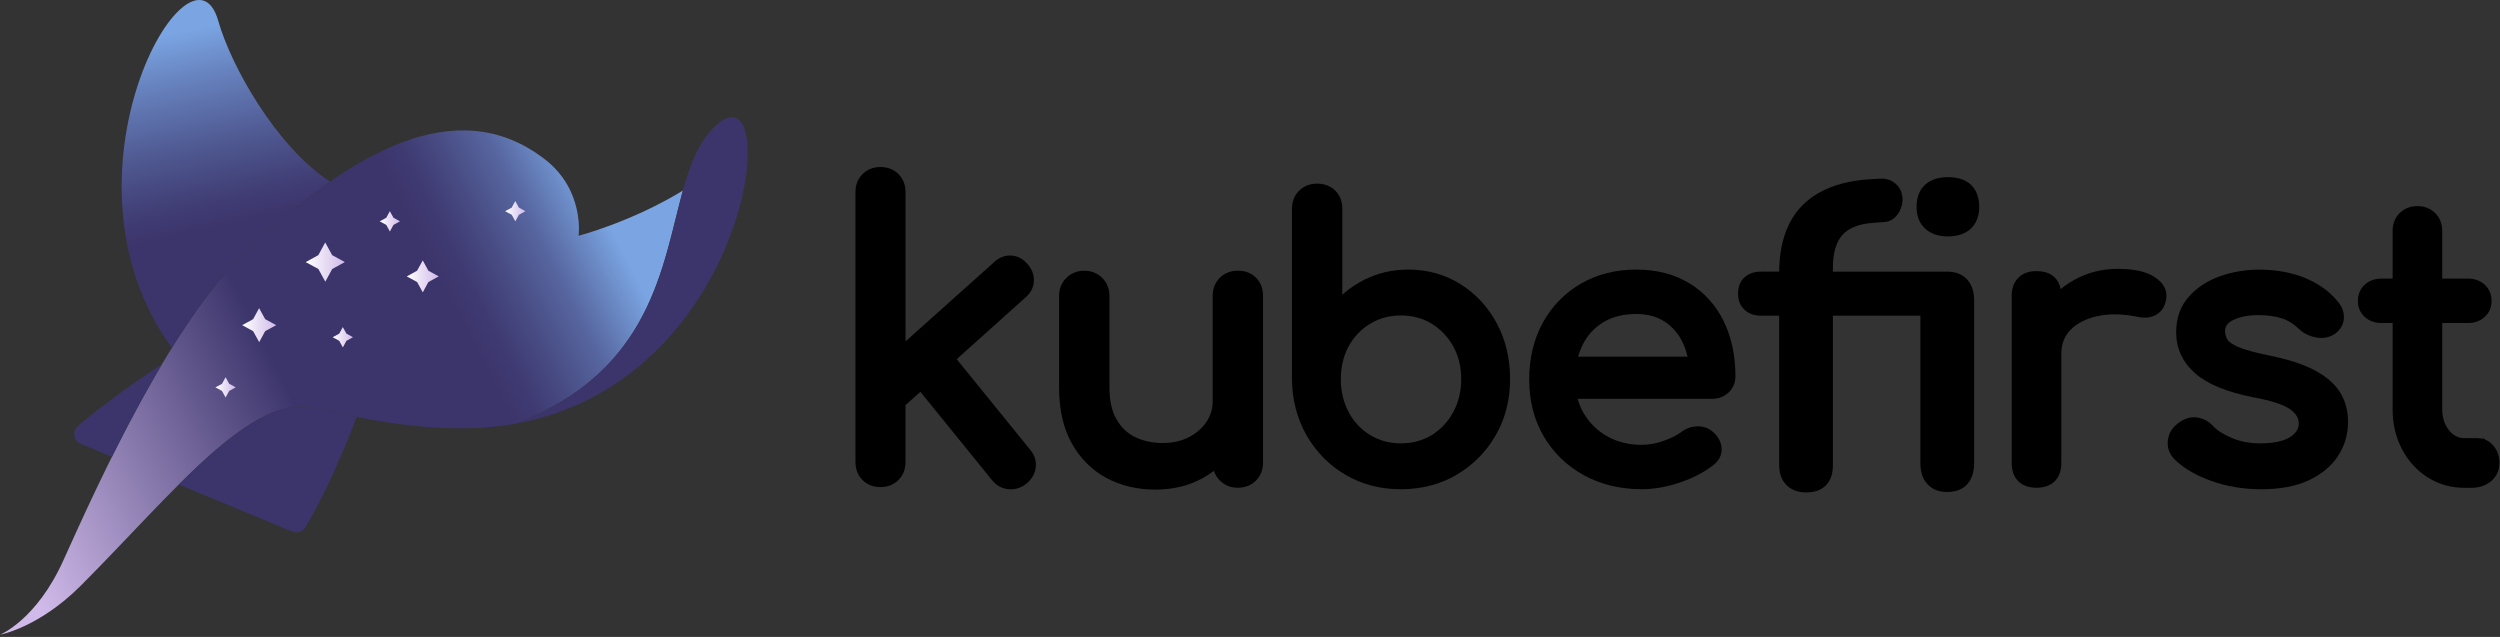 <svg width="891" height="227" viewBox="0 0 891 227" fill="none" xmlns="http://www.w3.org/2000/svg">
<rect x="0" y="0" width="891" height="227" fill="#333333" stroke="none"/>
<g clip-path="url(#clip0_1047_29)">
<path d="M441.18 96.48C438.65 96.48 436.5 97.31 434.8 98.96C433.08 100.63 432.2 102.81 432.2 105.46V143.02C432.2 145.75 431.43 148.25 429.92 150.44C428.36 152.7 426.24 154.52 423.6 155.86C420.95 157.21 417.86 157.89 414.4 157.89C410.75 157.89 407.45 157.18 404.57 155.78C401.79 154.43 399.55 152.3 397.92 149.46C396.26 146.57 395.41 142.79 395.41 138.23V105.47C395.41 102.93 394.55 100.77 392.84 99.06C391.13 97.35 388.98 96.49 386.44 96.49C383.9 96.49 381.74 97.36 380.03 99.06C378.33 100.77 377.46 102.92 377.46 105.46V138.22C377.46 145.93 378.96 152.56 381.93 157.92C384.92 163.33 389.07 167.5 394.25 170.3C399.39 173.08 405.27 174.49 411.74 174.49C418.21 174.49 423.75 173.1 428.71 170.36C430.08 169.6 431.4 168.75 432.64 167.81C433.06 169.11 433.77 170.27 434.76 171.26C436.47 172.97 438.62 173.83 441.17 173.83C443.72 173.83 446 172.96 447.67 171.23C449.31 169.53 450.15 167.38 450.15 164.85V105.45C450.15 102.82 449.31 100.64 447.65 98.98C445.99 97.32 443.81 96.48 441.18 96.48Z" fill="black"/>
<path d="M520.529 101.28C515.049 97.83 508.789 96.08 501.919 96.08C496.369 96.08 491.179 97.25 486.499 99.57C483.549 101.03 480.829 102.86 478.399 105V74.42C478.399 71.79 477.559 69.61 475.899 67.95C474.239 66.29 472.059 65.45 469.429 65.45C466.799 65.45 464.749 66.28 463.049 67.93C461.329 69.6 460.449 71.78 460.449 74.43V135.19C460.539 142.55 462.299 149.26 465.669 155.16C469.039 161.06 473.699 165.79 479.509 169.21C485.329 172.64 491.969 174.37 499.259 174.37C506.549 174.37 513.329 172.63 519.149 169.21C524.949 165.79 529.629 161.07 533.049 155.17C536.469 149.27 538.199 142.54 538.199 135.16C538.199 127.78 536.609 121.13 533.479 115.28C530.339 109.42 525.979 104.71 520.529 101.28ZM520.779 135.16C520.779 139.47 519.819 143.42 517.919 146.9C516.029 150.36 513.439 153.11 510.239 155.07C507.049 157.02 503.359 158.01 499.259 158.01C495.159 158.01 491.569 157.02 488.339 155.06C485.099 153.1 482.519 150.36 480.679 146.91C478.819 143.43 477.869 139.48 477.869 135.15C477.869 130.82 478.809 126.8 480.669 123.41C482.509 120.04 485.089 117.34 488.339 115.37C491.569 113.41 495.249 112.42 499.259 112.42C503.269 112.42 507.049 113.41 510.239 115.36C513.449 117.33 516.039 120.04 517.929 123.42C519.819 126.8 520.779 130.75 520.779 135.14V135.16Z" fill="black"/>
<path d="M602.14 101C596.84 97.74 590.45 96.08 583.15 96.08C575.85 96.08 569.14 97.77 563.41 101.1C557.68 104.44 553.12 109.11 549.88 114.98C546.65 120.83 545.01 127.66 545.01 135.28C545.01 142.9 546.75 149.63 550.17 155.49C553.6 161.36 558.41 166.03 564.46 169.35C570.49 172.67 577.45 174.35 585.16 174.35C589.47 174.35 594.03 173.55 598.71 171.97C603.41 170.39 607.41 168.3 610.6 165.77C612.71 164.16 613.71 162.14 613.58 159.79C613.46 157.6 612.4 155.6 610.41 153.85C608.86 152.54 606.98 151.89 604.87 151.94C602.87 152 601 152.66 599.3 153.91C597.71 155.1 595.55 156.19 592.89 157.13C590.25 158.06 587.65 158.54 585.16 158.54C580.5 158.54 576.34 157.52 572.79 155.49C569.24 153.48 566.42 150.7 564.41 147.24C563.49 145.67 562.78 143.95 562.27 142.13H610.2C612.55 142.13 614.54 141.36 616.11 139.85C617.7 138.32 618.51 136.38 618.51 134.08C618.51 126.77 617.11 120.2 614.36 114.54C611.57 108.82 607.46 104.26 602.16 100.99L602.14 101ZM601.43 127.11H562.44C562.84 125.7 563.34 124.36 563.94 123.12C565.61 119.66 568.09 116.89 571.31 114.91C574.54 112.92 578.52 111.91 583.15 111.91C587.13 111.91 590.54 112.82 593.27 114.61C596.03 116.42 598.19 118.93 599.7 122.06C600.45 123.62 601.03 125.31 601.44 127.12L601.43 127.11Z" fill="black"/>
<path d="M767.97 98.78C764.96 96.79 760.66 95.82 754.85 95.82C749.04 95.82 743.88 97.17 739.13 99.83C737.46 100.76 735.89 101.84 734.43 103.03C734.1 101.36 733.4 99.98 732.35 98.92C730.82 97.39 728.62 96.62 725.81 96.62C723 96.62 720.91 97.42 719.34 98.99C717.77 100.56 716.97 102.74 716.97 105.46V164.99C716.97 167.82 717.78 170.03 719.37 171.56C720.94 173.07 723.11 173.84 725.81 173.84C728.51 173.84 730.84 173.03 732.38 171.44C733.89 169.87 734.66 167.7 734.66 165V126.11C734.66 122.59 735.74 119.78 737.96 117.52C740.26 115.18 743.5 113.55 747.59 112.66C751.8 111.75 756.63 111.84 761.95 112.92C763.39 113.25 764.76 113.31 766.03 113.07C767.4 112.82 768.63 112.22 769.68 111.29C770.79 110.31 771.53 108.97 771.88 107.34C772.48 105.01 772.29 101.64 767.97 98.78Z" fill="black"/>
<path d="M824.829 131.9C820.799 129.77 815.289 127.99 808.459 126.63C803.819 125.69 800.279 124.72 797.929 123.75C795.869 122.91 794.529 122.02 793.929 121.11C793.319 120.18 793.019 119.16 793.019 117.98C793.019 116.27 793.919 115.03 795.859 114.08C798.249 112.9 801.269 112.31 804.819 112.31C807.959 112.31 810.739 112.68 813.089 113.41C815.329 114.1 817.459 115.42 819.439 117.32C821.079 118.85 823.109 119.84 825.469 120.27C827.999 120.73 830.269 120.29 832.229 118.94C834.179 117.47 835.239 115.61 835.359 113.39C835.479 111.25 834.729 109.24 833.149 107.43C830.269 103.87 826.349 101.06 821.499 99.06C816.729 97.1 811.199 96.1 805.079 96.1C800.329 96.1 795.689 96.88 791.299 98.42C786.799 100 783.039 102.44 780.139 105.68C777.119 109.05 775.589 113.33 775.589 118.39C775.589 124.18 777.879 129.12 782.389 133.08C786.699 136.87 793.619 139.73 802.959 141.58C809.509 142.76 814.019 144.24 816.359 145.98C818.389 147.49 819.339 149.16 819.279 151.08C819.219 152.99 818.179 154.54 816.109 155.82C813.769 157.28 810.189 158.02 805.479 158.02C801.719 158.02 798.279 157.34 795.239 156.01C792.209 154.68 790.009 153.26 788.699 151.79C787.109 150.08 785.159 149.07 782.919 148.78C780.589 148.48 778.279 149.24 776.059 151.01C774.069 152.53 772.919 154.53 772.619 156.94C772.319 159.43 773.079 161.67 774.909 163.61C778.059 166.76 782.469 169.37 788.029 171.38C793.519 173.37 799.569 174.37 806.019 174.37C812.469 174.37 818.239 173.32 822.719 171.24C827.289 169.12 830.819 166.22 833.209 162.61C835.619 158.98 836.839 154.85 836.839 150.35C836.839 146.4 835.879 142.86 833.979 139.8C832.089 136.77 829.009 134.12 824.819 131.9H824.829Z" fill="black"/>
<path d="M888.57 158.74C887.76 157.84 886.85 157.17 885.85 156.74L884.57 155.81L885.18 156.5C884.46 156.27 883.69 156.16 882.88 156.16H878.35C876.18 156.16 874.38 155.25 872.85 153.37C871.21 151.36 870.41 148.89 870.41 145.83V115.12H879.55C881.97 115.12 883.99 114.39 885.56 112.94C887.17 111.45 887.99 109.56 887.99 107.34C887.99 104.94 887.17 102.97 885.56 101.47C883.99 100.03 881.97 99.29 879.55 99.29H870.41V82.3C870.41 79.76 869.57 77.63 867.91 75.96C866.25 74.3 864.11 73.46 861.57 73.46C859.03 73.46 856.89 74.3 855.23 75.96C853.57 77.62 852.73 79.75 852.73 82.3V99.29H848.79C846.37 99.29 844.34 100.02 842.78 101.47C841.17 102.96 840.35 104.93 840.35 107.34C840.35 109.57 841.17 111.45 842.78 112.94C844.34 114.39 846.37 115.12 848.79 115.12H852.73V145.83C852.73 151.05 853.84 155.83 856.04 160.03C858.25 164.26 861.33 167.65 865.19 170.12C869.08 172.6 873.51 173.86 878.35 173.86H880.75C883.58 173.86 885.96 173.06 887.82 171.48C889.79 169.81 890.79 167.64 890.79 165.02C890.79 162.4 890.04 160.42 888.57 158.77V158.74Z" fill="black"/>
<path d="M694.239 63.13C690.839 63.13 688.109 64.04 686.129 65.83C684.099 67.67 683.069 70.32 683.069 73.7C683.069 77.08 684.089 79.58 686.099 81.47C688.079 83.32 690.809 84.26 694.229 84.26C697.649 84.26 700.529 83.31 702.459 81.44C704.409 79.55 705.389 76.95 705.389 73.69C705.389 70.43 704.389 67.68 702.429 65.84C700.499 64.04 697.739 63.13 694.229 63.13H694.239Z" fill="black"/>
<path d="M693.939 96.82H653.249V95.3C653.249 90.18 654.379 86.29 656.619 83.75C658.819 81.24 662.519 79.79 667.609 79.42L671.719 79.12C673.309 78.98 674.719 78.26 675.799 77.03C676.759 75.95 677.429 74.63 677.819 73.11C678.209 71.54 678.149 69.97 677.619 68.44C677.059 66.84 676.009 65.58 674.499 64.68C673.019 63.81 671.169 63.49 669.009 63.73L664.399 64.04C654.599 64.99 647.019 68.24 641.879 73.71C636.819 79.09 634.199 86.86 634.099 96.81H627.589C625.189 96.81 623.219 97.49 621.749 98.83C620.219 100.22 619.449 102.18 619.449 104.65C619.449 107.12 620.209 108.94 621.709 110.37C623.189 111.78 625.169 112.5 627.589 112.5H634.099V165.84C634.099 168.78 634.979 171.15 636.709 172.89C638.439 174.62 640.809 175.5 643.749 175.5C649.789 175.5 653.249 171.98 653.249 165.84V112.5H684.429V165.08C684.429 168.18 685.259 170.68 686.889 172.5C688.579 174.38 690.949 175.34 693.929 175.34C697.129 175.34 699.579 174.38 701.219 172.47C702.789 170.65 703.579 168.16 703.579 165.08V106.92C703.579 103.92 702.749 101.47 701.119 99.65C699.429 97.77 697.009 96.81 693.929 96.81L693.939 96.82Z" fill="black"/>
<path d="M340.99 127.99L365.54 105.96C367.42 104.35 368.41 102.36 368.48 100.06C368.55 97.82 367.74 95.78 366.1 94.01C364.49 92.13 362.5 91.14 360.19 91.07C357.99 91.01 355.84 91.88 354.24 93.49L322.73 121.67V68.45C322.73 65.88 321.88 63.72 320.21 62.05C318.54 60.38 316.39 59.53 313.81 59.53C311.23 59.53 309.08 60.38 307.41 62.05C305.74 63.72 304.89 65.87 304.89 68.45V164.68C304.89 167.26 305.74 169.41 307.4 171.08C309.07 172.75 311.22 173.6 313.8 173.6C316.38 173.6 318.53 172.75 320.2 171.08C321.87 169.41 322.72 167.26 322.72 164.68V144.38L328.02 139.63L353.52 171.08C355.1 173.05 357.11 174.16 359.48 174.36C359.73 174.38 359.98 174.39 360.23 174.39C362.27 174.39 364.19 173.68 365.96 172.26C367.88 170.6 368.96 168.62 369.16 166.39C369.36 164.14 368.67 162.05 367.1 160.22L340.97 128.02L340.99 127.99Z" fill="black"/>
<path d="M243.39 67.9C225.33 79.02 206.21 84.03 206.21 84.03C206.21 84.03 208.44 67.75 194.16 56.76C162.5 32.35 125.26 55.04 90.75 86.43C61.73 112.83 35.61 170.89 22.57 199.74C12.97 221.04 0 226.21 0 226.21C0 226.21 13.85 223.7 28.81 208.71C62.16 175.29 89.58 139.72 112.67 145.38C144.09 153.08 166.32 154.17 183.81 150.97C232.46 132.28 236.01 94.56 243.39 67.9Z" fill="url(#paint0_linear_1047_29)"/>
<path d="M184.32 150.87C184.59 150.82 184.84 150.77 185.09 150.72C184.84 150.78 184.58 150.83 184.32 150.87Z" fill="url(#paint1_linear_1047_29)"/>
<path d="M122.9 93.4L118.4 95.87L115.94 100.38L113.47 95.87L108.95 93.41L113.45 90.94L115.91 86.42L118.39 90.94L122.9 93.4Z" fill="url(#paint2_linear_1047_29)"/>
<path d="M156.36 98.5L152.68 100.51L150.68 104.19L148.66 100.51L144.97 98.51L148.65 96.49L150.67 92.81L152.68 96.49L156.36 98.5Z" fill="url(#paint3_linear_1047_29)"/>
<path d="M125.8 120.19L123.47 121.47L122.19 123.82L120.91 121.47L118.56 120.19L120.91 118.91L122.18 116.58L123.47 118.91L125.8 120.19Z" fill="url(#paint4_linear_1047_29)"/>
<path d="M187.27 75.27L184.94 76.55L183.66 78.88L182.38 76.55L180.03 75.27L182.38 73.99L183.64 71.64L184.93 73.99L187.27 75.27Z" fill="url(#paint5_linear_1047_29)"/>
<path d="M98.43 115.88L94.51 118.02L92.38 121.94L90.22 118.03L86.31 115.89L90.22 113.75L92.35 109.83L94.51 113.75L98.43 115.88Z" fill="url(#paint6_linear_1047_29)"/>
<path d="M84.01 138.05L81.68 139.33L80.4 141.68L79.12 139.33L76.769 138.07L79.12 136.79L80.4 134.44L81.68 136.77L84.01 138.05Z" fill="url(#paint7_linear_1047_29)"/>
<path d="M142.56 78.88L140.23 80.16L138.95 82.51L137.67 80.16L135.32 78.89L137.67 77.61L138.94 75.27L140.23 77.6L142.56 78.88Z" fill="url(#paint8_linear_1047_29)"/>
<path d="M90.76 86.42C99.58 78.39 108.57 70.95 117.61 64.7C98.41 52.27 82.3 23.39 77.78 7.43C68.22 -26.35 16.7 62.43 61.25 124.01C70.4 109.3 80.4 95.85 90.75 86.42H90.76Z" fill="url(#paint9_linear_1047_29)"/>
<path d="M252.67 47.36C280.06 14.76 271.44 135.01 183.77 150.99C247.38 126.58 233.94 69.65 252.67 47.36Z" fill="#3C356C"/>
<path d="M28.95 158.26L39.9 162.8C45.28 152 51.3 140.61 57.79 129.72C44.62 138.43 33.37 146.95 27.77 151.85C25.61 153.74 26.26 157.26 28.95 158.27V158.26Z" fill="#3C356C"/>
<path d="M112.67 145.38C98.191 141.83 82.01 154.5 63.73 172.68L104.29 189.48C105.99 190.11 107.9 189.47 108.85 187.92C112.49 182.04 120.84 165.62 127.11 148.59C122.52 147.68 117.71 146.61 112.67 145.38Z" fill="#3C356C"/>
</g>
<defs>
<linearGradient id="paint0_linear_1047_29" x1="-2.13" y1="184.7" x2="214.74" y2="74.99" gradientUnits="userSpaceOnUse">
<stop stop-color="#D0BAE9"/>
<stop offset="0.47" stop-color="#3C356C"/>
<stop offset="0.74" stop-color="#3C356C"/>
<stop offset="0.78" stop-color="#3F3A72"/>
<stop offset="0.83" stop-color="#484B83"/>
<stop offset="0.9" stop-color="#5766A0"/>
<stop offset="0.96" stop-color="#6C8CC7"/>
<stop offset="1" stop-color="#7AA5E2"/>
</linearGradient>
<linearGradient id="paint1_linear_1047_29" x1="184.4" y1="150.95" x2="184.98" y2="150.66" gradientUnits="userSpaceOnUse">
<stop stop-color="#D0BAE9"/>
<stop offset="0.47" stop-color="#3C356C"/>
<stop offset="0.74" stop-color="#3C356C"/>
<stop offset="0.78" stop-color="#3F3A72"/>
<stop offset="0.83" stop-color="#484B83"/>
<stop offset="0.9" stop-color="#5766A0"/>
<stop offset="0.96" stop-color="#6C8CC7"/>
<stop offset="1" stop-color="#7AA5E2"/>
</linearGradient>
<linearGradient id="paint2_linear_1047_29" x1="108.95" y1="93.4" x2="122.9" y2="93.4" gradientUnits="userSpaceOnUse">
<stop stop-color="white"/>
<stop offset="1" stop-color="#D0BAE9"/>
</linearGradient>
<linearGradient id="paint3_linear_1047_29" x1="144.97" y1="98.5" x2="156.36" y2="98.5" gradientUnits="userSpaceOnUse">
<stop stop-color="white"/>
<stop offset="1" stop-color="#D0BAE9"/>
</linearGradient>
<linearGradient id="paint4_linear_1047_29" x1="118.56" y1="120.19" x2="125.8" y2="120.19" gradientUnits="userSpaceOnUse">
<stop stop-color="white"/>
<stop offset="1" stop-color="#D0BAE9"/>
</linearGradient>
<linearGradient id="paint5_linear_1047_29" x1="180.03" y1="75.26" x2="187.27" y2="75.26" gradientUnits="userSpaceOnUse">
<stop stop-color="white"/>
<stop offset="1" stop-color="#D0BAE9"/>
</linearGradient>
<linearGradient id="paint6_linear_1047_29" x1="86.3" y1="115.88" x2="98.43" y2="115.88" gradientUnits="userSpaceOnUse">
<stop stop-color="white"/>
<stop offset="1" stop-color="#D0BAE9"/>
</linearGradient>
<linearGradient id="paint7_linear_1047_29" x1="76.769" y1="138.06" x2="84.01" y2="138.06" gradientUnits="userSpaceOnUse">
<stop stop-color="white"/>
<stop offset="1" stop-color="#D0BAE9"/>
</linearGradient>
<linearGradient id="paint8_linear_1047_29" x1="135.32" y1="78.89" x2="142.56" y2="78.89" gradientUnits="userSpaceOnUse">
<stop stop-color="white"/>
<stop offset="1" stop-color="#D0BAE9"/>
</linearGradient>
<linearGradient id="paint9_linear_1047_29" x1="64.47" y1="-2.08" x2="89.91" y2="114.66" gradientUnits="userSpaceOnUse">
<stop offset="0.11" stop-color="#7AA5E2"/>
<stop offset="0.24" stop-color="#6885C1"/>
<stop offset="0.45" stop-color="#505A93"/>
<stop offset="0.61" stop-color="#413F76"/>
<stop offset="0.7" stop-color="#3C356C"/>
</linearGradient>
<clipPath id="clip0_1047_29">
<rect width="890.79" height="226.21" fill="white"/>
</clipPath>
</defs>
</svg>
